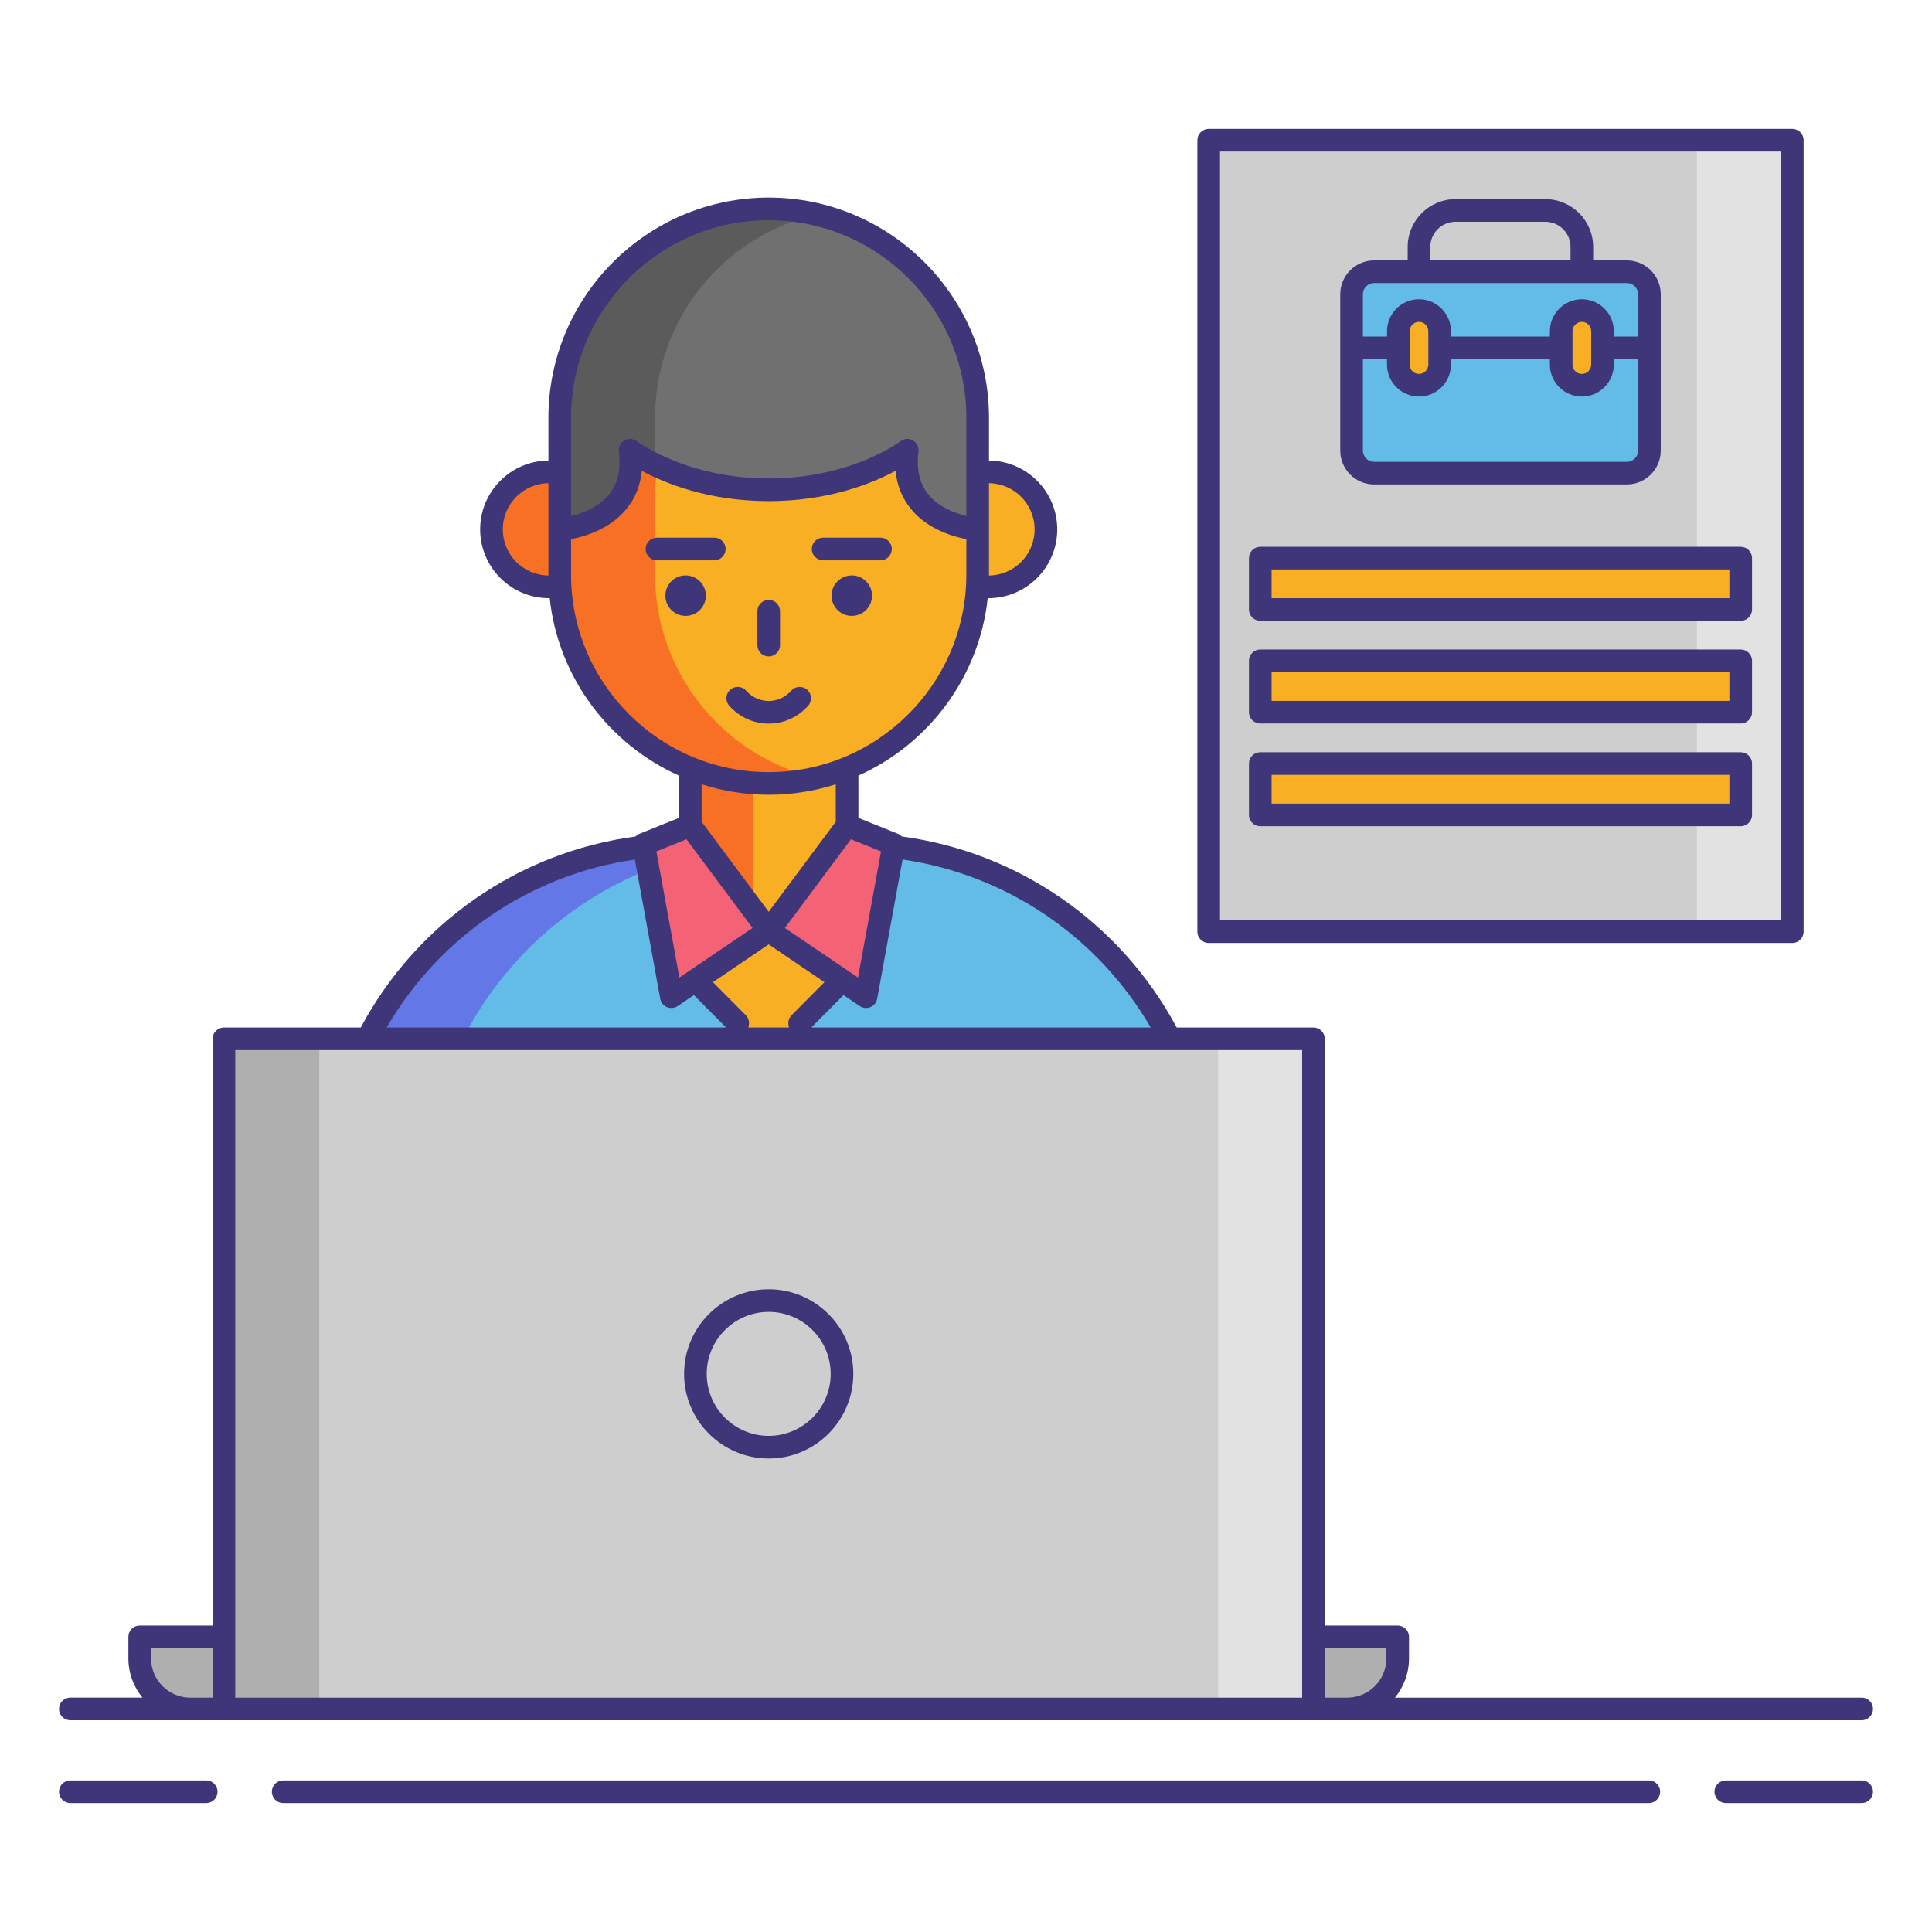 <?xml version="1.0" encoding="utf-8"?>
<!-- Generator: Adobe Illustrator 24.0.0, SVG Export Plug-In . SVG Version: 6.00 Build 0)  -->
<svg version="1.1" id="Layer_1" xmlns="http://www.w3.org/2000/svg" xmlns:xlink="http://www.w3.org/1999/xlink" x="0px" y="0px"
	 viewBox="0 0 256 256" enable-background="new 0 0 256 256" xml:space="preserve">
<g>
	<rect x="160.159" y="18.584" fill="#CECECE" width="77.329" height="104.868"/>
	<g>
		<rect x="224.856" y="18.584" fill="#E2E2E2" width="12.632" height="104.868"/>
	</g>
	<g>
		<g>
			<path fill="#63BCE7" d="M160.159,209.398H43.556v-50.321c0-26.057,21.123-47.18,47.18-47.18h22.242
				c26.057,0,47.18,21.123,47.18,47.18V209.398z"/>
			<g>
				<path fill="#6377E7" d="M103.368,111.897H90.736c-26.057,0-47.18,21.123-47.18,47.18v50.321h12.632v-50.321
					C56.187,133.02,77.311,111.897,103.368,111.897z"/>
			</g>
			<path fill="#F8AF23" d="M107.462,123.326h-11.21c-2.641,0-4.782-2.141-4.782-4.782V89.08c0-2.641,2.141-4.782,4.782-4.782h11.21
				c2.641,0,4.782,2.141,4.782,4.782l0,29.463C112.245,121.184,110.103,123.326,107.462,123.326z"/>
			<path fill="#F87023" d="M96.252,84.298c-2.641,0-4.782,2.141-4.782,4.782v29.463c0,2.641,2.141,4.782,4.782,4.782h3.547V84.298
				H96.252z"/>
			<g>
				<circle fill="#F87023" cx="72.741" cy="70.142" r="7.619"/>
				<circle fill="#F8AF23" cx="130.973" cy="70.142" r="7.619"/>
			</g>
			<path fill="#F8AF23" d="M101.857,103.812L101.857,103.812c-15.293,0-27.69-12.397-27.69-27.69V65.913
				c0-15.293,12.397-27.69,27.69-27.69h0c15.293,0,27.69,12.397,27.69,27.69v10.209C129.547,91.415,117.15,103.812,101.857,103.812z
				"/>
			<g>
				<path fill="#F87023" d="M86.799,76.122V65.913c0-13.119,9.126-24.099,21.374-26.958c-2.03-0.474-4.142-0.732-6.316-0.732h0
					c-15.292,0-27.69,12.397-27.69,27.69v10.209c0,15.293,12.397,27.69,27.69,27.69h0c2.174,0,4.286-0.259,6.316-0.732
					C95.925,100.221,86.799,89.241,86.799,76.122z"/>
			</g>
			<g>
				<circle fill="#3F3679" cx="90.847" cy="78.926" r="2.681"/>
				<circle fill="#3F3679" cx="112.867" cy="78.926" r="2.681"/>
			</g>
			<path fill="#707070" d="M101.857,27.681L101.857,27.681c-15.293,0-27.69,12.397-27.69,27.69v14.772
				c0,0,10.593-0.689,9.326-10.479c0,0,6.779,5.239,18.363,5.239c11.584,0,18.363-5.239,18.363-5.239
				c-1.267,9.79,9.326,10.479,9.326,10.479V55.37C129.547,40.078,117.15,27.681,101.857,27.681L101.857,27.681z"/>
			<g>
				<path fill="#5B5B5B" d="M108.173,28.413c-2.03-0.474-4.142-0.732-6.316-0.732h0c-15.293,0-27.69,12.397-27.69,27.69v14.771
					c0,0,10.593-0.688,9.326-10.479c0,0,1.159,0.885,3.305,1.926V55.37C86.799,42.252,95.925,31.272,108.173,28.413z"/>
			</g>
			<polygon fill="#F46275" points="91.47,109.389 101.857,123.326 88.958,132.066 85.277,111.882 			"/>
			<polygon fill="#F46275" points="112.245,109.389 101.857,123.326 114.756,132.066 118.437,111.882 			"/>
			<polygon fill="#F8AF23" points="105.963,135.568 111.583,129.915 101.857,123.326 92.132,129.915 97.751,135.568 90.739,173.859 
				101.857,188.64 112.975,173.859 			"/>
			<g>
				<path fill="#AFAFAF" d="M185.202,216.896v2.848c0,3.685-3.015,6.699-6.699,6.699H25.212c-3.685,0-6.699-3.015-6.699-6.699
					v-2.848H185.202z"/>
				<rect x="29.673" y="137.652" fill="#CECECE" width="144.367" height="88.791"/>
				<g>
					<rect x="161.409" y="137.652" fill="#E2E2E2" width="12.632" height="88.792"/>
				</g>
				<g>
					<rect x="29.673" y="137.652" fill="#AFAFAF" width="12.632" height="88.792"/>
				</g>
			</g>
		</g>
	</g>
	<rect x="166.995" y="73.954" fill="#F8AF23" width="63.657" height="6.805"/>
	<rect x="166.995" y="87.564" fill="#F8AF23" width="63.657" height="6.805"/>
	<rect x="166.995" y="101.175" fill="#F8AF23" width="63.657" height="6.805"/>
	<g>
		<path fill="#63BCE7" d="M182.076,36.008c-1.649,0-2.986,1.337-2.986,2.986v20.714c0,1.649,1.337,2.986,2.986,2.986h33.494
			c1.649,0,2.986-1.337,2.986-2.986V38.994c0-1.649-1.337-2.986-2.986-2.986H182.076z"/>
		<g>
			<path fill="#F8AF23" d="M188.024,51.047L188.024,51.047c-1.512,0-2.737-1.225-2.737-2.737v-4.421
				c0-1.512,1.225-2.737,2.737-2.737l0,0c1.512,0,2.737,1.225,2.737,2.737v4.421C190.761,49.822,189.536,51.047,188.024,51.047z"/>
			<path fill="#F8AF23" d="M209.603,51.047L209.603,51.047c-1.512,0-2.737-1.225-2.737-2.737v-4.421
				c0-1.512,1.225-2.737,2.737-2.737l0,0c1.512,0,2.737,1.225,2.737,2.737v4.421C212.34,49.822,211.115,51.047,209.603,51.047z"/>
		</g>
		<g>
			<path fill="#3F3679" d="M27.323,235.917H9.32c-0.829,0-1.5,0.671-1.5,1.5s0.671,1.5,1.5,1.5h18.003c0.829,0,1.5-0.671,1.5-1.5
				S28.152,235.917,27.323,235.917z"/>
			<path fill="#3F3679" d="M246.68,235.917h-18.003c-0.829,0-1.5,0.671-1.5,1.5s0.671,1.5,1.5,1.5h18.003c0.829,0,1.5-0.671,1.5-1.5
				S247.509,235.917,246.68,235.917z"/>
			<path fill="#3F3679" d="M218.479,235.917H37.521c-0.829,0-1.5,0.671-1.5,1.5s0.671,1.5,1.5,1.5h180.959
				c0.829,0,1.5-0.671,1.5-1.5S219.308,235.917,218.479,235.917z"/>
			<path fill="#3F3679" d="M160.159,124.951h77.329c0.829,0,1.5-0.671,1.5-1.5V18.583c0-0.829-0.671-1.5-1.5-1.5h-77.329
				c-0.829,0-1.5,0.671-1.5,1.5v104.868C158.659,124.28,159.33,124.951,160.159,124.951z M161.659,20.083h74.329v101.868h-74.329
				V20.083z"/>
			<path fill="#3F3679" d="M101.857,86.979c0.829,0,1.5-0.671,1.5-1.5v-4.489c0-0.829-0.671-1.5-1.5-1.5s-1.5,0.671-1.5,1.5v4.489
				C100.357,86.308,101.028,86.979,101.857,86.979z"/>
			<path fill="#3F3679" d="M107.091,93.507c0.546-0.623,0.484-1.57-0.139-2.117c-0.623-0.546-1.57-0.484-2.117,0.139
				c-0.755,0.861-1.841,1.355-2.978,1.355c-1.137,0-2.222-0.494-2.978-1.355c-0.547-0.624-1.494-0.686-2.117-0.139
				c-0.623,0.546-0.685,1.494-0.139,2.117c1.325,1.511,3.232,2.378,5.233,2.378S105.766,95.018,107.091,93.507z"/>
			<path fill="#3F3679" d="M94.646,71.244h-7.598c-0.829,0-1.5,0.671-1.5,1.5s0.671,1.5,1.5,1.5h7.598c0.829,0,1.5-0.671,1.5-1.5
				S95.475,71.244,94.646,71.244z"/>
			<path fill="#3F3679" d="M109.068,74.244h7.599c0.829,0,1.5-0.671,1.5-1.5s-0.671-1.5-1.5-1.5h-7.599c-0.829,0-1.5,0.671-1.5,1.5
				S108.239,74.244,109.068,74.244z"/>
			<path fill="#3F3679" d="M178.502,227.943h68.178c0.829,0,1.5-0.671,1.5-1.5s-0.671-1.5-1.5-1.5h-61.843
				c1.164-1.416,1.865-3.227,1.865-5.199v-2.848c0-0.829-0.671-1.5-1.5-1.5h-9.661v-77.744c0-0.829-0.671-1.5-1.5-1.5h-18.122
				c-7.388-13.813-20.944-23.239-36.422-25.313c-0.141-0.144-0.303-0.27-0.5-0.349l-5.252-2.115v-5.604
				c9.277-4.155,16.006-13.008,17.132-23.52c0.032,0.002,0.063,0.01,0.096,0.01c5.028,0,9.119-4.091,9.119-9.119
				c0-5.003-4.051-9.075-9.045-9.115V55.37c0-16.095-13.095-29.189-29.19-29.189S72.667,39.275,72.667,55.37v5.656
				c-4.994,0.04-9.046,4.112-9.046,9.115c0,5.028,4.091,9.119,9.119,9.119c0.033,0,0.064-0.008,0.097-0.01
				c1.126,10.511,7.855,19.365,17.132,23.52v5.604l-5.252,2.115c-0.199,0.08-0.362,0.208-0.505,0.354
				c-15.495,2.078-29.017,11.48-36.412,25.307H29.673c-0.829,0-1.5,0.671-1.5,1.5v77.744h-9.661c-0.829,0-1.5,0.671-1.5,1.5v2.848
				c0,1.972,0.7,3.783,1.865,5.199H9.32c-0.829,0-1.5,0.671-1.5,1.5s0.671,1.5,1.5,1.5h15.892h4.461h144.368H178.502z
				 M183.702,218.396v1.348c0,2.867-2.333,5.199-5.199,5.199h-2.961v-6.547H183.702z M152.481,136.152h-44.886l-0.015-0.082
				l4.191-4.215l2.145,1.453c0.252,0.171,0.546,0.258,0.841,0.258c0.197,0,0.394-0.039,0.581-0.117
				c0.467-0.196,0.804-0.616,0.895-1.114l3.363-18.444C133.376,115.892,145.48,124.108,152.481,136.152z M98.815,134.511
				l-4.344-4.369l7.385-5.004l7.385,5.004l-4.344,4.369c-0.346,0.349-0.5,0.844-0.412,1.328l0.057,0.313H99.17l0.057-0.313
				C99.315,135.355,99.162,134.859,98.815,134.511z M113.693,129.534l-9.696-6.57l8.76-11.752l3.985,1.604L113.693,129.534z
				 M137.092,70.142c0,3.35-2.707,6.077-6.049,6.116c0-0.045,0.003-0.09,0.003-0.136v-5.98v-4.229v-1.886
				C134.387,64.067,137.092,66.793,137.092,70.142z M75.667,55.37c0-14.441,11.749-26.189,26.189-26.189h0
				c14.441,0,26.189,11.749,26.189,26.189v10.542v2.455c-1.47-0.354-3.625-1.137-5.008-2.817c-1.186-1.44-1.633-3.356-1.331-5.695
				c0.078-0.602-0.215-1.191-0.742-1.494c-0.525-0.302-1.184-0.258-1.664,0.114c-0.063,0.049-6.5,4.926-17.446,4.926
				c-10.878,0-17.385-4.879-17.446-4.926c-0.48-0.371-1.136-0.415-1.664-0.114c-0.526,0.302-0.819,0.892-0.741,1.494
				c0.302,2.332-0.142,4.244-1.32,5.683c-1.391,1.699-3.548,2.481-5.019,2.833v-2.459V55.37z M66.622,70.142
				c0-3.349,2.706-6.076,6.046-6.115v1.886v4.229v5.98c0,0.045,0.003,0.09,0.003,0.136C69.329,76.22,66.622,73.493,66.622,70.142z
				 M75.667,76.122v-4.681c1.859-0.358,5.149-1.34,7.324-3.984c1.177-1.43,1.863-3.127,2.053-5.068
				c3.055,1.645,8.837,4.014,16.812,4.014s13.757-2.369,16.812-4.014c0.19,1.941,0.877,3.639,2.053,5.068
				c2.176,2.643,5.466,3.625,7.325,3.984v4.681c0,14.441-11.749,26.189-26.19,26.189C87.416,102.312,75.667,90.563,75.667,76.122z
				 M101.857,105.312c3.098,0,6.084-0.49,8.888-1.388v4.968l-8.888,11.925l-8.887-11.925v-4.968
				C95.774,104.822,98.759,105.312,101.857,105.312z M90.958,111.212l8.759,11.752l-9.696,6.57l-3.048-16.717L90.958,111.212z
				 M84.119,113.893l3.363,18.442c0.091,0.499,0.428,0.918,0.895,1.114c0.187,0.078,0.384,0.117,0.581,0.117
				c0.295,0,0.589-0.087,0.841-0.258l2.145-1.453l4.191,4.215l-0.015,0.083H51.23C58.234,124.093,70.32,115.896,84.119,113.893z
				 M20.013,219.744v-1.348h8.161v6.547h-2.961C22.345,224.943,20.013,222.611,20.013,219.744z M31.173,224.943v-85.792h141.368
				v85.792H31.173z"/>
			<path fill="#3F3679" d="M101.857,170.834c-6.183,0-11.213,5.03-11.213,11.213c0,6.183,5.03,11.213,11.213,11.213
				c6.183,0,11.213-5.03,11.213-11.213C113.07,175.865,108.04,170.834,101.857,170.834z M101.857,190.261
				c-4.529,0-8.213-3.684-8.213-8.213s3.684-8.213,8.213-8.213s8.213,3.685,8.213,8.213S106.386,190.261,101.857,190.261z"/>
			<path fill="#3F3679" d="M230.652,72.454h-63.657c-0.829,0-1.5,0.671-1.5,1.5v6.805c0,0.829,0.671,1.5,1.5,1.5h63.657
				c0.829,0,1.5-0.671,1.5-1.5v-6.805C232.152,73.125,231.48,72.454,230.652,72.454z M229.152,79.259h-60.657v-3.805h60.657V79.259z
				"/>
			<path fill="#3F3679" d="M230.652,86.064h-63.657c-0.829,0-1.5,0.671-1.5,1.5v6.805c0,0.829,0.671,1.5,1.5,1.5h63.657
				c0.829,0,1.5-0.671,1.5-1.5v-6.805C232.152,86.736,231.48,86.064,230.652,86.064z M229.152,92.87h-60.657v-3.805h60.657V92.87z"
				/>
			<path fill="#3F3679" d="M230.652,99.675h-63.657c-0.829,0-1.5,0.671-1.5,1.5v6.805c0,0.829,0.671,1.5,1.5,1.5h63.657
				c0.829,0,1.5-0.671,1.5-1.5v-6.805C232.152,100.347,231.48,99.675,230.652,99.675z M229.152,106.48h-60.657v-3.805h60.657V106.48
				z"/>
			<path fill="#3F3679" d="M182.076,64.193h33.494c2.474,0,4.486-2.012,4.486-4.486V38.994c0-2.474-2.012-4.486-4.486-4.486h-4.467
				v-1.783c0-3.494-2.842-6.336-6.336-6.336H192.86c-3.494,0-6.336,2.842-6.336,6.336v1.783h-4.448
				c-2.474,0-4.486,2.012-4.486,4.486v20.713C177.59,62.181,179.603,64.193,182.076,64.193z M215.57,61.193h-33.494
				c-0.819,0-1.486-0.667-1.486-1.486V47.6h3.197v0.71c0,2.336,1.901,4.237,4.237,4.237s4.237-1.9,4.237-4.237V47.6h13.105v0.71
				c0,2.336,1.9,4.237,4.237,4.237s4.237-1.9,4.237-4.237V47.6h3.216v12.107C217.056,60.526,216.39,61.193,215.57,61.193z
				 M186.787,48.31v-4.421c0-0.682,0.555-1.237,1.237-1.237s1.237,0.555,1.237,1.237v4.421c0,0.682-0.555,1.237-1.237,1.237
				S186.787,48.992,186.787,48.31z M208.366,48.31v-4.421c0-0.682,0.555-1.237,1.237-1.237s1.237,0.555,1.237,1.237v4.421
				c0,0.682-0.555,1.237-1.237,1.237S208.366,48.992,208.366,48.31z M189.524,32.725c0-1.839,1.497-3.336,3.336-3.336h11.907
				c1.839,0,3.336,1.497,3.336,3.336v1.783h-18.579V32.725z M182.076,37.508h33.494c0.819,0,1.486,0.667,1.486,1.486V44.6h-3.216
				v-0.71c0-2.336-1.9-4.237-4.237-4.237s-4.237,1.9-4.237,4.237v0.71h-13.105v-0.71c0-2.336-1.9-4.237-4.237-4.237
				s-4.237,1.9-4.237,4.237v0.71h-3.197v-5.606C180.59,38.174,181.257,37.508,182.076,37.508z"/>
		</g>
	</g>
</g>
</svg>
